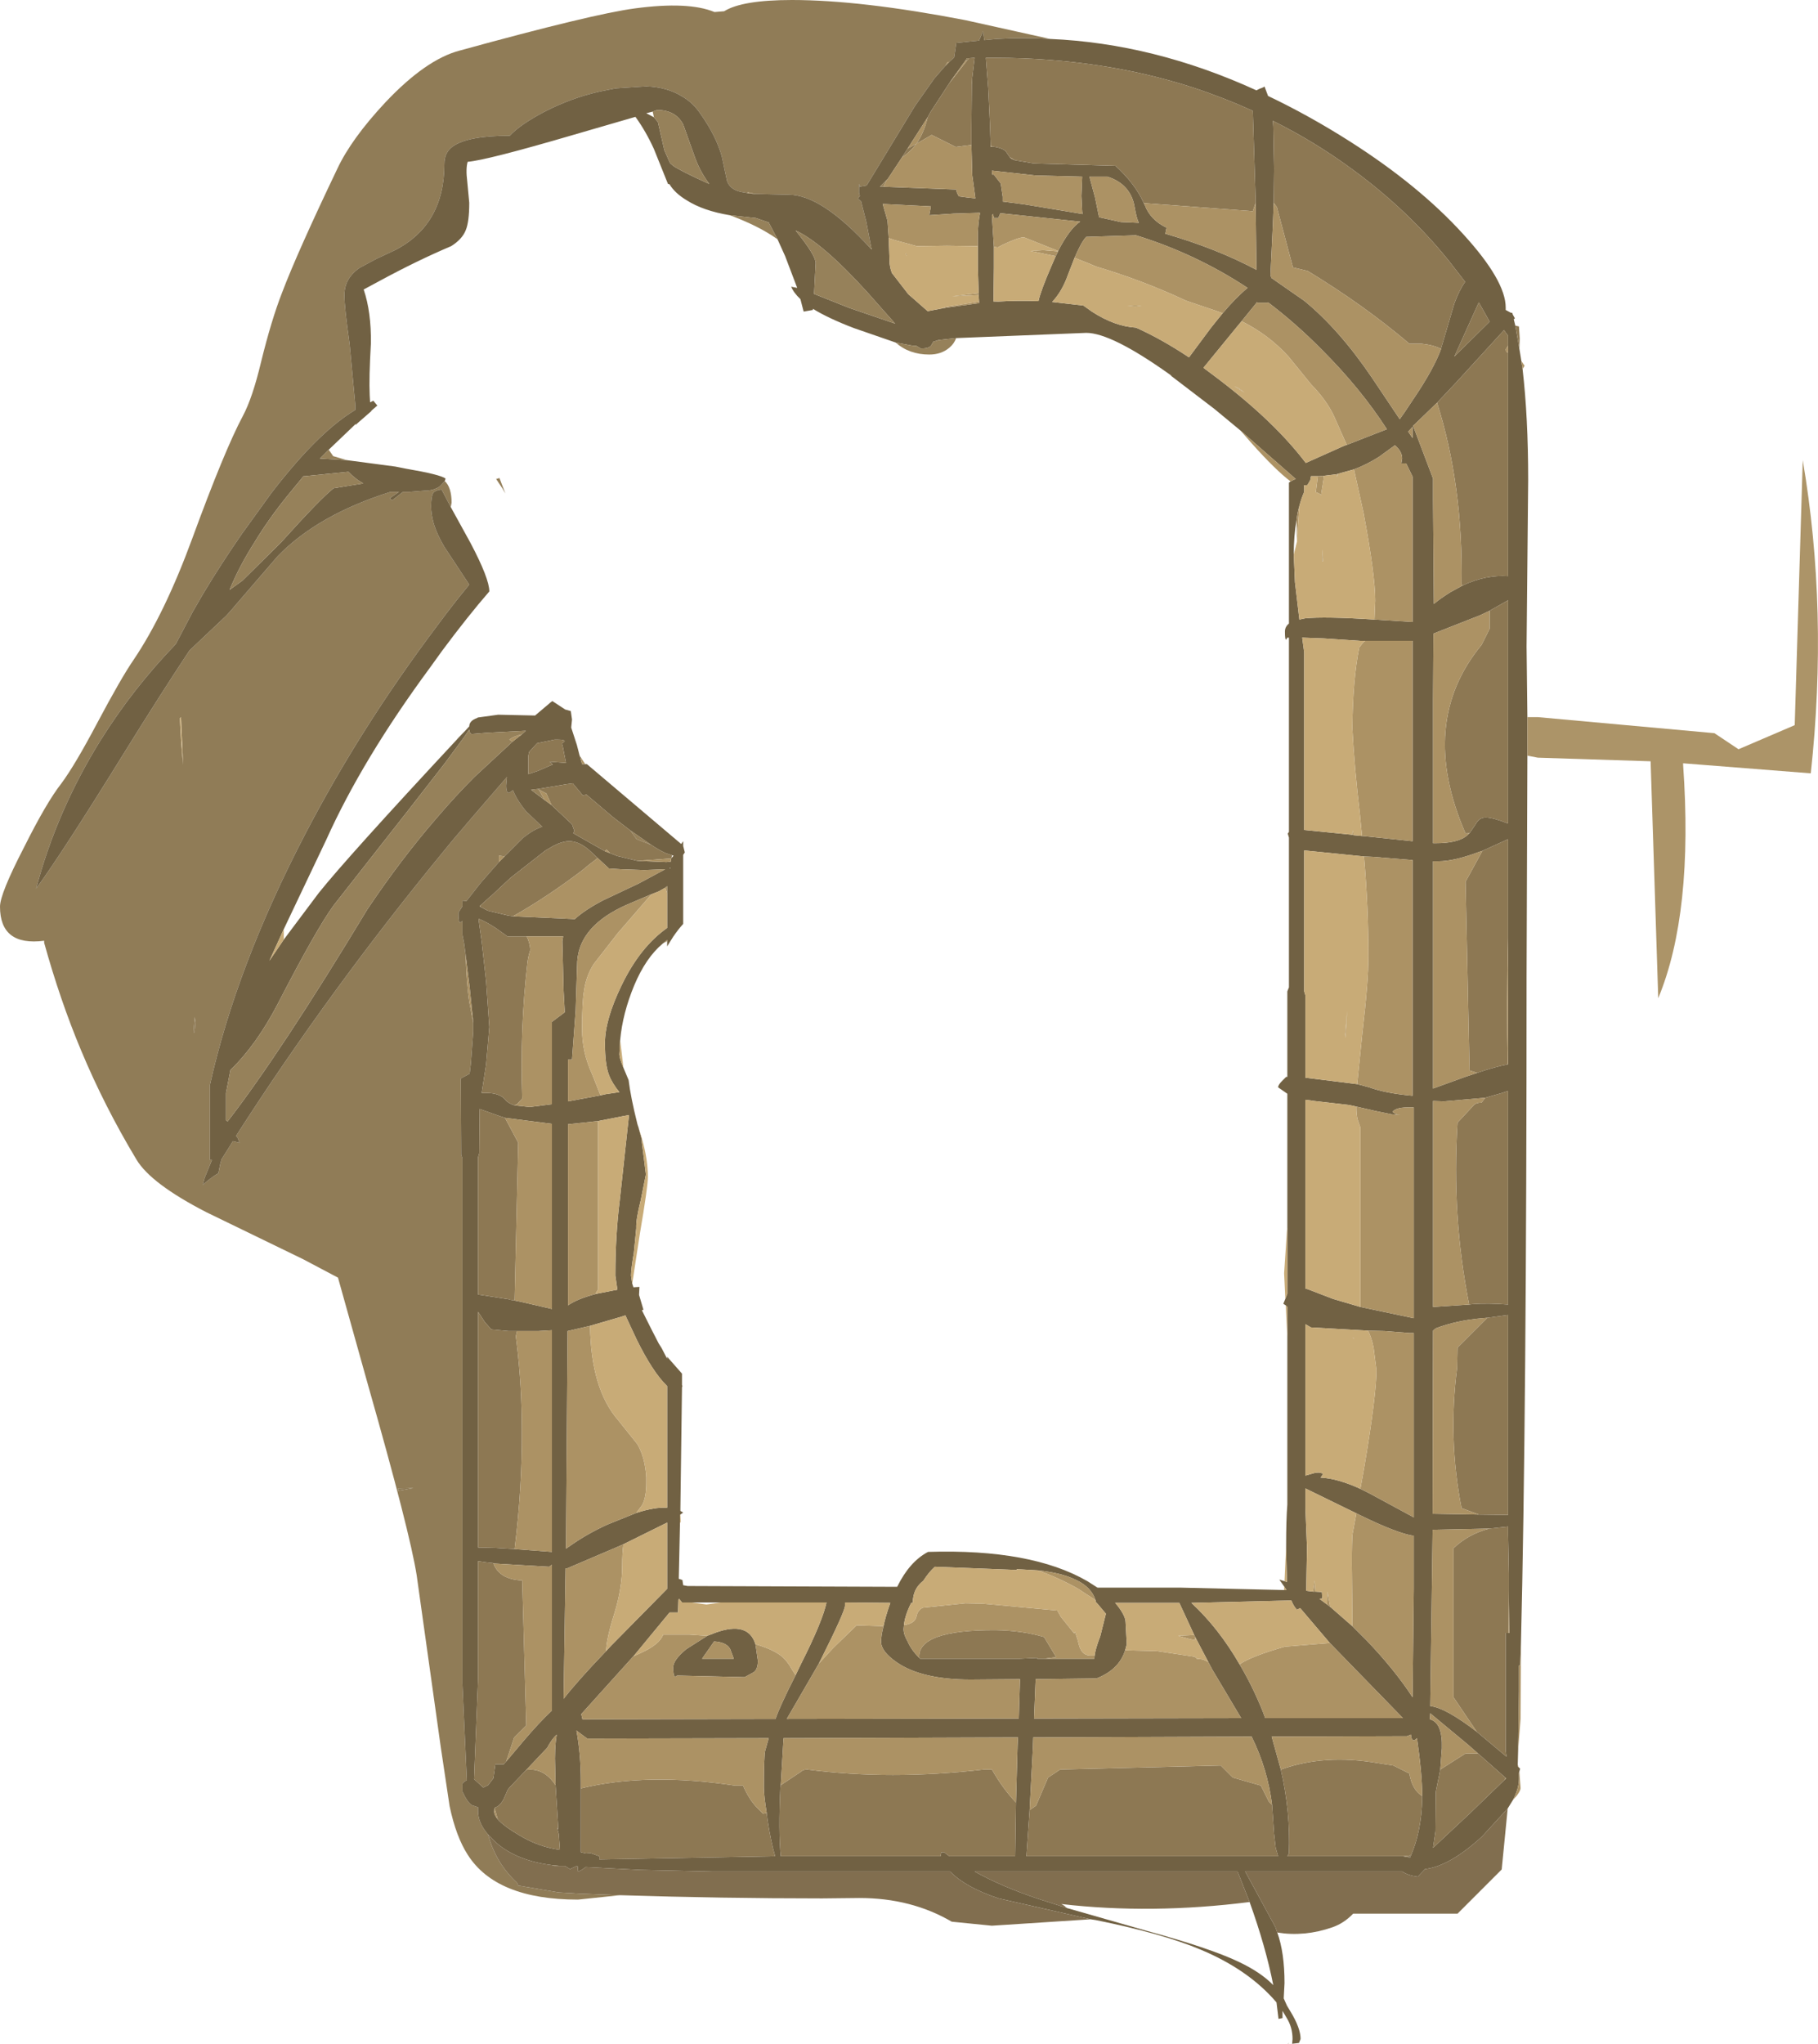 <?xml version="1.0" encoding="UTF-8" standalone="no"?>
<svg xmlns:ffdec="https://www.free-decompiler.com/flash" xmlns:xlink="http://www.w3.org/1999/xlink" ffdec:objectType="frame" height="254.5px" width="226.45px" xmlns="http://www.w3.org/2000/svg">
  <g transform="matrix(1.0, 0.0, 0.0, 1.0, 13.55, 21.85)">
    <use ffdec:characterId="1493" height="254.5" transform="matrix(1.0, 0.0, 0.0, 1.0, -13.55, -21.85)" width="226.45" xlink:href="#shape0"/>
  </g>
  <defs>
    <g id="shape0" transform="matrix(1.0, 0.0, 0.0, 1.0, 13.55, 21.85)">
      <path d="M63.7 214.15 L58.45 214.7 Q48.25 214.7 44.7 209.1 43.25 206.85 42.45 203.05 L41.35 195.7 38.35 174.3 Q37.5 168.9 32.3 150.65 L28.55 137.25 24.2 134.95 12.15 129.1 Q5.25 125.55 3.45 122.55 -0.55 115.9 -3.45 108.95 -6.05 102.75 -8.05 95.55 L-8.05 95.3 Q-13.55 96.0 -13.55 91.05 -13.55 89.45 -10.55 83.65 -7.75 78.05 -5.9 75.7 -4.2 73.4 -1.45 68.2 1.55 62.55 3.1 60.3 6.95 54.6 10.4 45.2 14.45 34.15 16.7 29.95 17.9 27.7 18.95 23.3 20.25 18.0 21.6 14.55 23.5 9.55 28.45 -0.8 30.2 -4.55 34.45 -9.1 39.5 -14.45 43.7 -15.55 60.25 -20.1 65.5 -20.8 72.2 -21.7 75.45 -20.35 L76.65 -20.45 Q78.9 -21.85 85.1 -21.85 93.65 -21.85 106.65 -19.35 L117.25 -17.0 Q113.9 -17.2 110.6 -17.0 L109.05 -16.85 108.9 -17.95 108.4 -16.8 105.55 -16.5 105.55 -16.4 105.3 -14.7 104.7 -14.15 104.5 -14.15 104.2 -13.65 102.85 -12.1 100.45 -8.7 94.4 1.25 93.55 1.4 Q93.45 0.45 93.45 2.15 L93.55 2.55 93.3 2.9 93.7 3.2 94.35 5.75 95.0 9.1 94.9 9.1 Q88.8 2.4 84.7 2.4 L80.55 2.3 79.55 2.1 79.6 2.2 78.75 2.05 Q77.35 1.75 77.0 0.65 L76.35 -2.4 Q75.65 -4.9 73.75 -7.6 72.8 -9.05 71.4 -9.85 69.55 -11.0 66.95 -11.1 L63.15 -10.85 61.15 -10.45 Q57.6 -9.65 54.3 -7.95 51.25 -6.35 49.95 -4.95 44.8 -4.95 42.9 -3.65 41.8 -2.9 41.8 -1.45 41.8 6.2 35.55 9.35 L33.4 10.35 31.25 11.5 Q29.35 12.8 29.35 14.9 29.35 16.45 30.0 21.0 L30.7 28.5 30.7 29.2 Q28.6 30.45 26.2 32.75 23.4 35.45 20.25 39.55 L16.6 44.6 Q14.0 48.35 11.75 52.1 L10.45 54.35 8.35 58.35 Q3.0 63.9 -1.0 70.3 -6.45 79.05 -9.05 88.8 -5.85 84.45 1.85 72.0 6.5 64.5 10.05 59.15 L14.65 54.8 15.45 53.9 15.7 53.6 21.05 47.4 Q26.05 42.25 35.1 39.4 L36.15 39.4 35.0 40.2 35.3 40.45 36.65 39.4 37.45 39.4 39.35 39.25 Q40.5 39.25 41.25 38.7 L41.85 38.05 Q42.7 38.85 42.7 40.75 L42.6 41.3 41.45 39.1 Q40.65 39.2 40.4 39.55 40.15 40.0 40.15 41.2 40.15 42.15 40.45 43.25 40.85 44.65 41.8 46.25 L44.9 50.95 Q42.8 53.5 40.85 56.15 31.4 68.7 24.5 81.95 15.9 98.45 12.6 113.25 L12.6 122.6 12.85 122.6 11.95 124.8 11.7 125.7 Q12.7 124.8 13.65 124.25 L13.9 123.0 14.05 122.5 15.15 120.75 15.45 120.25 16.3 120.45 16.35 120.6 16.05 119.85 15.85 119.6 Q27.45 101.5 41.75 84.1 L42.9 82.7 45.5 79.65 49.6 74.9 49.5 75.95 Q49.5 77.0 49.9 76.85 L50.35 76.55 Q50.8 77.75 52.0 79.2 L54.0 81.1 Q52.9 81.45 51.65 82.45 L49.3 84.8 48.6 84.7 48.6 85.5 46.4 88.0 44.55 90.35 44.05 90.3 44.05 91.0 43.55 91.8 43.55 91.9 43.55 92.0 Q43.55 92.95 43.75 93.05 L43.95 92.9 44.05 92.85 44.05 94.55 44.25 95.55 44.45 97.05 Q44.55 100.5 44.9 102.9 L45.4 105.5 45.4 106.6 45.1 110.6 44.95 111.85 43.85 112.45 43.9 121.95 44.05 122.4 44.05 187.8 44.6 199.85 44.35 199.95 44.05 200.25 44.05 201.25 Q44.7 202.65 45.25 202.95 L46.0 203.2 46.0 203.7 Q46.0 205.15 47.25 206.6 48.2 210.15 50.85 212.6 L51.0 212.95 56.0 213.8 58.5 213.95 63.7 214.15 M58.75 72.6 L58.65 72.25 58.95 72.7 58.75 72.6 M8.85 67.6 L9.0 70.25 9.25 73.4 9.0 67.45 8.85 67.6 M10.55 106.7 L10.7 106.7 10.8 105.45 10.7 104.8 10.55 106.7 M37.95 163.45 L36.05 163.5 36.0 163.8 37.95 163.45" fill="#907c57" fill-rule="evenodd" stroke="none"/>
      <path d="M117.25 -17.0 Q130.15 -16.45 142.95 -10.6 L143.35 -10.8 Q143.95 -11.0 143.95 -11.1 L144.4 -9.9 Q149.55 -7.45 154.65 -4.2 163.2 1.25 168.7 7.3 174.0 13.1 174.0 16.45 L174.0 16.75 174.65 17.1 174.8 17.1 174.9 17.35 175.15 17.8 175.0 17.9 175.2 18.7 175.7 21.55 175.95 23.1 176.1 24.1 Q176.8 30.1 176.8 37.9 L176.6 58.65 176.7 67.45 176.7 72.25 176.6 99.75 Q176.6 154.3 175.9 182.8 L175.8 185.55 175.65 185.55 175.65 188.75 175.55 196.05 175.5 197.9 175.5 198.15 175.6 198.2 175.8 198.4 175.7 198.75 175.65 198.9 175.65 199.65 Q175.65 200.85 174.9 202.3 L174.25 203.35 171.05 206.85 Q167.0 210.55 163.95 210.9 L163.05 211.85 Q161.85 211.7 161.1 211.2 L141.55 211.2 145.3 218.1 145.55 218.8 Q146.45 221.3 146.45 225.1 L146.35 227.0 146.75 227.9 147.2 228.65 Q148.45 230.7 148.45 232.05 L148.25 232.55 147.4 232.65 147.45 232.05 Q147.45 230.6 146.7 229.4 L146.2 228.55 146.2 229.45 145.7 229.55 145.45 227.5 Q142.0 223.45 136.05 220.95 131.35 218.95 122.95 217.25 L122.3 217.15 110.85 214.55 Q106.75 213.2 104.8 211.2 L75.2 211.2 66.2 211.0 59.4 210.65 59.2 210.8 Q58.8 211.1 58.45 211.2 L58.4 210.55 58.3 210.55 58.2 210.55 57.45 210.9 56.8 210.5 56.15 210.5 55.15 210.4 Q50.85 209.85 48.3 207.65 L47.25 206.6 Q46.0 205.15 46.0 203.7 L46.0 203.2 45.25 202.95 Q44.7 202.65 44.05 201.25 L44.05 200.25 44.35 199.95 44.6 199.85 44.05 187.8 44.05 122.4 43.9 121.95 43.85 112.45 44.95 111.85 45.1 110.6 45.4 106.6 45.4 105.5 44.95 101.1 44.45 97.05 44.25 95.55 44.05 94.55 44.05 92.85 43.95 92.9 43.75 93.05 Q43.55 92.95 43.55 92.0 L43.55 91.9 43.55 91.8 44.05 91.0 44.05 90.3 44.55 90.35 46.4 88.0 48.6 85.5 49.3 84.8 51.65 82.45 Q52.9 81.45 54.0 81.1 L52.0 79.2 Q50.8 77.75 50.35 76.55 L49.9 76.85 Q49.5 77.0 49.5 75.95 L49.6 74.9 45.5 79.65 42.9 82.7 41.75 84.1 Q27.45 101.5 15.85 119.6 L16.05 119.85 16.35 120.6 16.3 120.45 15.45 120.25 15.15 120.75 14.05 122.5 13.9 123.0 13.65 124.25 Q12.7 124.8 11.7 125.7 L11.95 124.8 12.85 122.6 12.6 122.6 12.6 113.25 Q15.9 98.45 24.5 81.95 31.4 68.7 40.85 56.15 42.8 53.5 44.9 50.95 L41.8 46.25 Q40.85 44.65 40.45 43.25 40.15 42.15 40.15 41.2 40.15 40.0 40.4 39.55 40.65 39.2 41.45 39.1 L42.6 41.3 45.05 45.75 Q47.4 50.2 47.4 51.8 44.75 54.85 41.55 59.15 L40.0 61.3 Q31.6 72.7 27.1 82.7 L21.8 93.85 20.0 97.8 21.8 95.15 26.15 89.35 Q29.75 84.85 43.35 70.25 L44.1 69.45 44.2 69.35 44.35 69.2 44.9 68.6 Q44.9 67.9 45.9 67.55 L45.95 67.5 48.5 67.15 53.1 67.25 55.05 65.6 55.25 65.45 56.85 66.5 57.55 66.7 57.7 67.75 57.6 68.75 58.3 70.9 58.65 72.25 58.75 72.6 58.95 73.3 59.35 73.3 59.55 73.3 71.3 83.25 71.55 82.9 71.55 83.5 71.75 84.3 71.55 84.6 71.55 87.7 71.55 93.2 Q70.95 93.85 70.3 94.8 L69.55 96.0 69.55 95.35 69.55 95.2 69.0 95.65 Q66.9 97.4 65.45 100.85 64.0 104.35 63.7 107.65 L63.6 109.45 Q63.6 109.9 64.1 111.1 L64.75 112.65 Q65.0 114.75 65.85 118.15 L65.9 118.3 66.0 118.6 66.05 118.8 66.4 120.05 66.4 120.4 66.9 124.4 66.25 127.65 Q65.65 130.0 65.7 131.1 L65.4 134.15 Q65.05 136.2 65.05 137.0 L65.2 138.0 65.35 138.45 66.1 138.4 66.05 139.4 66.6 141.25 66.4 141.3 67.55 143.6 68.5 145.45 68.85 146.0 69.55 147.35 69.55 147.1 71.4 149.2 71.4 150.6 71.45 150.75 71.4 150.9 71.2 165.95 71.2 166.0 71.2 166.3 71.55 166.5 71.2 166.75 71.15 166.8 71.15 167.8 71.0 174.75 71.45 174.9 71.55 175.55 72.1 175.65 98.2 175.75 Q99.75 172.6 102.05 171.4 114.9 171.0 121.9 175.05 L123.15 175.85 133.5 175.85 146.4 176.15 146.7 176.15 146.4 175.7 145.8 174.85 146.45 175.05 146.75 175.15 146.75 174.9 146.65 170.9 146.65 170.6 Q146.65 167.4 146.8 165.5 L146.8 144.65 146.8 140.9 146.6 140.7 146.3 140.5 146.55 139.9 146.8 139.25 146.8 131.0 146.8 114.35 145.65 113.55 Q145.65 113.25 146.15 112.75 L146.65 112.25 146.8 112.25 146.8 101.6 147.0 101.1 147.0 82.45 146.85 81.95 147.0 81.75 147.0 57.55 146.8 57.55 146.65 57.8 Q146.5 57.85 146.5 56.8 146.5 56.2 147.0 55.8 L147.0 38.25 147.2 38.1 147.6 37.9 147.85 37.8 140.95 31.75 137.75 29.1 132.45 25.05 132.25 24.85 Q124.9 19.6 121.75 19.6 L105.55 20.25 103.3 20.5 103.2 20.55 102.7 20.7 102.45 21.15 Q102.2 21.55 101.15 21.55 L100.55 21.2 100.15 21.2 98.0 20.8 92.8 19.0 Q89.65 17.8 87.7 16.6 L87.7 16.75 86.55 16.95 86.15 15.4 Q85.3 14.6 85.0 13.85 L85.75 14.0 84.25 10.05 83.3 7.95 82.2 5.85 80.6 5.3 77.35 4.95 Q74.05 4.4 72.0 3.1 70.5 2.2 69.85 1.1 L69.65 1.05 67.9 -3.3 Q66.9 -5.5 65.6 -7.3 L57.85 -5.05 Q47.1 -1.9 44.7 -1.7 44.45 -0.85 44.65 0.75 L44.9 3.4 Q44.9 5.8 44.45 6.85 44.0 7.95 42.65 8.8 38.4 10.6 33.7 13.15 L31.75 14.2 Q32.7 17.0 32.65 20.9 32.4 25.2 32.5 27.35 L32.55 28.25 32.95 28.05 33.45 28.65 32.7 29.3 32.7 29.35 30.75 31.05 30.75 30.95 27.4 34.15 26.3 35.25 29.65 35.45 35.7 36.25 36.95 36.5 Q41.35 37.25 41.95 37.75 L41.85 38.05 41.25 38.7 Q40.5 39.25 39.35 39.25 L37.45 39.4 36.65 39.4 35.3 40.45 35.0 40.2 36.15 39.4 35.1 39.4 Q26.05 42.25 21.05 47.4 L15.7 53.6 15.45 53.9 14.65 54.8 10.05 59.15 Q6.5 64.5 1.85 72.0 -5.85 84.45 -9.05 88.8 -6.45 79.05 -1.0 70.3 3.0 63.9 8.35 58.35 L10.45 54.35 11.75 52.1 Q14.0 48.35 16.6 44.6 L20.25 39.55 Q23.4 35.45 26.2 32.75 28.6 30.45 30.7 29.2 L30.7 28.5 30.0 21.0 Q29.35 16.45 29.35 14.9 29.35 12.8 31.25 11.5 L33.4 10.35 35.55 9.35 Q41.8 6.2 41.8 -1.45 41.8 -2.9 42.9 -3.65 44.8 -4.95 49.95 -4.95 51.25 -6.35 54.3 -7.95 57.6 -9.65 61.15 -10.45 L63.15 -10.85 66.95 -11.1 Q69.55 -11.0 71.4 -9.85 72.8 -9.05 73.75 -7.6 75.65 -4.9 76.35 -2.4 L77.0 0.65 Q77.35 1.75 78.75 2.05 L79.6 2.2 80.55 2.3 84.7 2.4 Q88.8 2.4 94.9 9.1 L95.05 9.2 95.0 9.1 94.35 5.75 93.7 3.2 93.3 2.9 93.55 2.55 93.45 2.15 Q93.45 0.45 93.55 1.4 L94.4 1.25 100.45 -8.7 102.85 -12.1 104.2 -13.65 104.7 -14.15 105.3 -14.7 105.55 -16.4 105.55 -16.5 108.4 -16.8 108.9 -17.95 109.05 -16.85 110.6 -17.0 Q113.9 -17.2 117.25 -17.0 M67.9 -7.25 L68.4 -6.65 69.2 -3.15 69.9 -1.55 70.3 -1.2 Q71.15 -0.6 74.55 0.95 L74.8 1.05 Q73.7 -0.4 73.05 -2.15 L71.55 -6.35 Q70.6 -8.15 68.3 -8.15 L67.75 -7.95 66.95 -7.75 67.9 -7.25 M99.5 -3.35 L98.8 -2.25 97.05 0.4 96.9 0.55 96.05 1.4 96.5 1.4 105.55 1.75 105.65 2.15 105.8 2.45 105.9 2.6 107.0 2.75 107.95 2.85 107.55 -0.05 107.45 -3.8 107.45 -6.0 107.5 -11.3 107.55 -12.15 107.85 -14.65 107.15 -14.6 106.9 -14.6 106.7 -14.3 104.9 -11.8 104.7 -11.5 102.35 -7.9 102.0 -7.25 99.5 -3.35 M142.85 3.4 L142.85 3.0 142.5 -8.05 Q138.85 -9.7 135.05 -10.95 123.75 -14.6 110.6 -14.65 L110.25 -14.65 109.25 -14.65 109.55 -10.8 109.75 -6.6 109.85 -3.7 109.85 -3.55 110.05 -3.6 110.1 -3.6 Q111.5 -3.4 111.8 -2.9 L112.2 -2.3 112.4 -2.1 112.85 -1.9 115.2 -1.5 125.4 -1.2 Q127.85 1.05 128.9 3.4 L129.05 3.7 Q129.75 5.55 131.75 6.5 L131.6 7.25 Q138.1 9.15 142.95 11.75 L142.85 3.4 M110.05 -0.1 L110.25 -0.1 111.1 1.0 111.35 2.65 111.35 3.25 114.05 3.6 121.3 4.8 121.25 4.5 121.15 2.55 121.25 0.15 115.45 0.0 110.0 -0.6 110.05 -0.1 M165.95 21.6 L165.95 21.55 167.6 15.95 Q168.25 14.2 168.95 13.25 L166.9 10.6 Q161.85 4.35 155.05 -0.65 150.25 -4.2 145.0 -6.8 L145.05 -6.1 145.15 -0.9 145.1 3.4 145.0 6.1 144.7 12.35 144.8 12.75 148.9 15.6 Q153.25 19.15 157.35 25.2 L160.8 30.35 161.4 29.5 162.4 28.0 Q165.05 24.1 165.95 21.6 M167.6 22.55 L172.0 18.2 170.65 15.8 167.6 22.55 M174.3 21.2 L174.3 19.95 173.95 19.5 173.8 19.25 167.9 25.7 165.45 28.3 162.55 31.1 162.45 31.15 164.95 37.75 164.95 40.35 165.05 53.35 Q165.9 52.65 167.1 51.9 L168.65 51.05 Q171.55 49.7 174.3 49.9 L174.3 21.9 174.3 21.85 174.3 21.4 174.3 21.2 M162.4 31.3 L161.85 31.9 162.4 32.7 162.4 31.3 M172.0 54.2 L170.85 54.75 165.0 57.05 164.95 65.4 164.95 83.15 165.3 83.15 Q167.9 83.15 169.05 82.3 L169.5 81.9 170.25 80.8 Q170.7 79.95 171.5 79.95 172.4 79.95 174.3 80.7 L174.3 52.9 172.0 54.2 M171.1 84.1 L170.5 84.3 Q167.55 85.4 165.6 85.4 L164.95 85.4 164.95 113.7 168.95 112.25 170.45 111.75 Q172.8 110.95 174.25 110.7 L174.3 110.65 174.3 94.95 174.3 82.65 171.1 84.1 M156.1 82.25 L156.65 82.3 162.4 82.9 162.4 57.95 156.5 57.95 155.85 57.95 151.35 57.65 148.65 57.55 148.9 59.4 148.9 81.5 154.9 82.1 155.05 82.15 156.1 82.25 M157.65 55.3 L162.4 55.6 162.4 37.5 161.6 35.85 161.0 35.85 161.1 35.25 Q161.1 34.35 160.2 33.6 L158.2 35.05 Q156.7 36.0 155.1 36.6 L153.1 37.15 152.95 37.2 151.35 37.4 150.6 37.45 150.25 37.45 149.75 37.45 149.65 37.95 149.3 38.55 148.85 38.6 148.9 38.75 148.9 39.4 Q148.55 40.2 148.3 41.15 148.05 42.0 147.95 42.9 147.6 44.85 147.6 47.2 L147.75 50.65 148.3 55.3 149.0 55.15 Q151.45 54.9 157.65 55.3 M171.45 114.85 L166.3 115.3 164.95 115.25 164.95 140.9 169.45 140.6 169.85 140.55 Q171.8 140.4 174.3 140.6 L174.3 114.0 173.55 114.25 171.45 114.85 M155.9 140.9 L162.55 142.3 162.55 116.05 162.15 116.05 Q160.35 116.0 159.9 116.6 160.25 116.95 160.9 117.0 L159.8 116.9 159.75 117.0 159.75 116.9 157.8 116.5 155.4 115.95 154.5 115.75 150.15 115.25 149.05 115.1 149.05 138.6 149.5 138.75 152.5 139.9 155.9 140.9 M171.7 142.25 L171.1 142.3 Q168.0 142.55 165.3 143.55 L164.95 143.85 164.9 166.65 170.65 166.75 174.3 166.8 174.3 141.9 171.7 142.25 M155.9 163.55 L157.0 164.1 162.55 167.1 162.55 144.15 162.1 144.15 158.9 143.9 156.85 143.85 149.75 143.45 149.05 143.05 149.05 161.9 149.75 161.7 Q150.8 161.35 151.25 161.7 L150.95 162.15 Q153.05 162.25 155.9 163.55 M174.4 176.1 L174.4 174.1 174.3 169.25 174.3 168.25 171.95 168.5 164.9 168.65 164.6 190.6 Q166.5 190.8 170.4 193.8 L174.1 196.9 174.0 196.15 174.0 181.5 174.35 181.5 174.45 181.5 174.4 177.4 174.4 176.1 M170.55 196.5 L169.3 195.4 164.6 191.5 164.55 192.25 Q166.15 192.65 166.05 195.85 L165.85 198.5 165.3 201.25 165.25 206.2 164.95 208.25 169.55 203.95 173.85 199.8 174.05 199.6 174.0 199.55 170.55 196.5 M163.6 201.8 Q163.6 199.1 162.95 194.6 L162.65 194.85 Q162.25 194.95 162.2 194.15 L161.7 194.35 144.85 194.4 146.0 198.55 Q147.2 203.8 147.0 208.95 L146.8 209.3 161.2 209.3 161.75 209.4 162.1 209.45 162.2 209.2 Q163.5 206.2 163.6 202.15 L163.6 201.8 M154.9 180.65 L156.65 182.4 Q160.15 186.05 162.4 189.5 L162.55 176.0 162.55 169.4 Q160.5 169.1 155.8 166.8 L155.4 166.6 149.05 163.5 149.05 166.0 149.25 170.9 149.15 176.25 149.2 176.25 150.0 176.35 150.3 176.35 151.1 176.4 151.15 177.2 150.8 177.25 151.75 177.95 152.15 178.25 154.9 180.65 M155.5 113.15 L157.0 113.55 Q159.05 114.3 162.4 114.6 L162.4 85.25 157.45 84.85 156.35 84.8 148.9 84.05 148.9 101.6 149.05 102.1 149.05 112.35 155.5 113.15 M154.2 33.55 L159.2 31.6 Q155.95 26.55 151.1 21.7 147.9 18.45 144.4 15.8 L144.4 15.85 143.05 15.85 143.05 15.75 141.1 18.15 140.6 18.75 136.35 23.95 138.15 25.3 Q145.2 30.65 149.1 35.8 L153.9 33.65 154.2 33.55 M127.8 4.05 Q127.35 1.1 124.4 0.15 L122.15 0.15 122.85 2.75 123.35 5.2 126.05 5.8 128.3 5.9 Q128.0 5.25 127.8 4.05 M120.3 10.25 L119.5 12.3 Q118.75 14.45 117.5 15.75 L121.4 16.2 122.45 16.95 Q125.3 18.8 127.95 18.95 131.1 20.35 134.55 22.65 L137.3 18.95 138.75 17.15 Q140.45 15.15 141.85 14.0 135.4 9.75 127.95 7.45 L121.75 7.65 Q121.15 8.25 120.3 10.25 M117.95 10.05 L118.25 9.45 118.25 9.4 Q119.7 6.6 121.0 5.75 L111.05 4.7 110.8 5.3 110.25 5.3 110.15 4.8 110.0 4.95 110.25 8.9 110.25 11.5 110.2 15.65 110.2 15.7 110.8 15.7 Q113.3 15.55 115.8 15.65 116.1 14.3 117.45 11.2 L117.95 10.05 M108.25 8.8 L108.25 7.2 Q108.3 5.8 108.5 4.8 L108.5 4.65 105.25 4.75 102.2 4.95 102.4 3.85 96.4 3.55 97.0 5.65 97.15 7.8 97.25 10.6 Q97.25 11.4 97.55 12.15 L99.6 14.8 99.95 15.1 102.0 16.9 103.55 16.6 104.4 16.45 108.4 15.9 108.4 15.7 108.35 14.9 108.35 14.65 108.25 11.4 108.25 8.8 M88.05 10.9 L87.85 14.75 92.25 16.5 97.95 18.45 94.45 14.5 Q88.85 8.35 85.55 6.85 88.05 9.95 88.05 10.9 M24.25 37.45 L22.2 39.95 Q19.9 42.8 18.2 45.6 16.25 48.65 15.05 51.6 L16.65 50.45 21.45 45.7 Q26.35 40.25 28.0 38.95 L31.7 38.35 Q30.7 37.8 29.85 36.9 L24.4 37.45 24.25 37.45 M51.45 69.6 L51.95 69.15 51.0 69.2 47.1 69.4 45.3 69.55 Q44.95 69.6 44.9 69.0 L44.25 69.95 41.85 73.2 37.3 79.05 28.0 90.9 Q25.85 93.85 21.05 103.15 18.4 108.25 15.15 111.4 L14.6 114.25 14.6 117.65 14.8 117.8 Q21.45 109.2 32.2 91.4 36.35 85.2 40.85 80.0 43.15 77.3 45.55 74.9 L50.3 70.5 51.45 69.6 M52.35 71.8 L52.25 72.3 52.25 74.05 52.25 74.55 53.45 74.15 55.3 73.35 54.9 73.0 56.95 73.15 56.55 71.1 56.45 70.75 56.75 70.5 Q56.9 70.25 55.85 70.25 L55.55 70.25 53.35 70.7 52.35 71.8 M64.95 81.55 L62.8 79.9 59.5 77.1 59.05 77.2 57.8 75.7 57.05 75.8 53.45 76.4 52.6 76.5 54.25 77.75 55.15 78.4 57.7 80.8 58.0 81.65 57.85 81.9 58.8 82.45 61.8 84.15 62.45 84.4 63.35 84.75 65.85 85.35 69.45 85.5 70.0 85.45 70.05 85.1 70.05 85.05 70.1 85.0 70.35 84.7 70.15 84.65 69.4 84.4 Q68.6 84.05 67.55 83.35 L64.95 81.55 M60.9 85.0 L60.05 84.2 Q58.65 82.9 57.35 82.9 56.5 82.9 55.35 83.5 L54.4 84.05 50.05 87.45 47.7 89.65 47.4 89.9 46.35 90.85 46.2 91.0 46.25 91.05 47.2 91.55 49.7 92.15 50.35 92.25 58.05 92.6 Q59.3 91.45 61.6 90.25 L65.2 88.55 65.95 88.2 69.3 86.4 66.7 86.5 63.85 86.4 62.3 86.3 60.9 85.0 M52.05 94.75 L49.65 94.75 48.25 93.75 Q47.05 92.95 46.05 92.55 L46.45 95.4 47.0 100.35 47.4 106.05 47.0 110.7 46.45 114.25 47.0 114.25 Q48.7 114.25 49.4 115.1 49.75 115.55 50.55 115.8 L52.45 116.0 55.2 115.65 55.2 105.4 56.8 104.2 56.65 101.5 56.5 95.35 56.6 94.75 52.05 94.75 M69.85 86.25 L69.95 86.3 69.95 86.2 69.85 86.25 M69.3 88.7 L68.5 89.15 67.6 89.5 64.55 90.8 Q58.65 93.4 58.35 97.85 L58.15 104.0 57.7 110.1 57.2 110.1 57.2 114.75 57.2 115.3 61.25 114.55 61.9 114.4 63.6 114.15 Q62.7 113.05 62.3 112.0 61.8 110.7 61.8 108.05 61.8 105.15 63.85 100.9 66.15 96.1 69.55 93.7 L69.55 89.4 69.55 88.5 69.3 88.7 M60.6 139.3 L60.8 139.25 63.35 138.75 63.1 137.0 Q63.1 131.95 63.65 127.6 L64.8 117.0 64.0 117.15 60.95 117.75 57.2 118.15 57.2 140.7 Q58.35 139.9 60.6 139.3 M49.35 117.35 L48.6 117.1 46.2 116.25 46.15 121.75 46.0 122.25 46.0 139.35 49.85 139.95 49.95 140.0 50.55 140.1 51.3 140.25 55.2 141.15 55.2 118.1 49.35 117.35 M50.85 143.9 L49.8 143.9 47.65 143.7 46.85 142.8 46.0 141.5 46.0 170.85 48.1 170.9 50.55 171.05 55.2 171.4 55.2 143.8 53.5 143.9 51.5 143.9 50.85 143.9 M59.95 143.25 L57.15 143.9 56.95 171.0 57.6 170.55 Q59.6 169.15 62.1 168.0 L65.7 166.55 Q68.0 165.8 69.55 165.9 L69.55 150.9 69.55 150.75 69.5 150.7 Q67.75 149.0 65.75 144.95 L64.35 141.95 63.55 142.2 59.95 143.25 M61.95 183.75 L62.55 183.1 69.55 176.0 69.55 167.75 64.1 170.45 63.3 170.8 57.1 173.45 56.9 173.45 56.65 189.7 Q58.4 187.45 61.95 183.75 M49.5 197.5 L51.65 194.95 Q53.6 192.65 55.2 191.15 L55.2 173.0 54.85 173.25 48.0 172.85 47.9 172.8 47.0 172.7 46.0 172.55 46.0 187.15 45.5 199.7 46.65 200.75 47.25 200.45 47.9 199.6 48.15 197.85 49.2 197.85 49.35 197.65 49.5 197.5 M55.65 200.45 L55.6 198.3 Q55.5 195.85 55.8 194.15 55.25 194.65 54.8 195.45 L54.6 195.8 52.0 198.55 49.95 200.7 49.7 201.0 49.2 202.15 Q48.7 203.1 48.05 203.25 L48.0 203.75 Q48.0 204.15 48.45 204.7 49.2 205.55 51.15 206.7 53.55 208.15 56.2 208.5 L56.05 206.5 56.0 206.35 55.9 205.95 55.85 205.75 56.0 205.95 55.65 200.45 M65.35 184.4 L65.25 184.5 58.85 191.6 59.0 192.25 83.05 192.2 Q83.55 190.7 85.55 186.75 L86.25 185.3 Q88.9 180.05 89.4 177.7 L76.2 177.7 72.65 177.7 71.4 177.7 71.05 177.25 70.95 177.35 70.9 178.95 69.85 178.95 65.35 184.4 M80.55 182.9 L80.85 184.95 Q80.85 186.05 80.3 186.4 L79.2 187.0 70.8 186.8 70.55 186.95 Q70.3 186.85 70.3 185.8 70.3 184.85 71.95 183.5 L74.55 181.85 75.6 181.45 Q79.65 180.0 80.55 182.9 M81.95 203.9 Q81.6 201.8 81.6 200.7 81.6 197.05 81.75 196.2 L82.2 194.6 59.6 194.65 58.25 193.65 Q58.8 196.55 58.8 200.1 L58.8 200.85 58.8 207.1 58.8 208.8 59.45 208.95 60.0 208.9 61.1 209.3 61.1 209.7 83.0 209.3 Q82.45 207.4 82.05 204.75 L81.95 203.9 M73.9 184.7 L77.85 184.7 77.4 183.5 Q76.95 182.65 75.4 182.55 L73.9 184.7 M115.7 173.7 L113.1 173.55 113.1 173.65 102.9 173.25 Q102.2 173.85 101.45 175.0 100.15 176.0 100.15 177.7 L100.15 177.75 99.95 177.75 Q99.15 179.35 99.05 180.5 L99.0 181.0 Q99.0 181.7 99.5 182.55 99.95 183.6 100.95 184.6 L101.05 184.7 113.55 184.7 115.7 184.6 115.65 184.7 116.55 184.7 122.75 184.7 122.8 184.3 Q122.9 183.45 123.5 181.9 L124.2 179.1 123.15 177.85 123.05 177.75 123.0 177.75 122.9 177.4 Q122.4 175.8 120.5 174.9 118.7 174.0 115.7 173.7 M96.5 180.65 Q96.75 179.4 97.35 177.75 L91.7 177.7 91.7 178.1 Q91.7 178.8 88.75 184.7 L88.45 185.3 84.45 192.2 113.35 192.15 113.5 187.25 107.35 187.3 Q101.25 187.3 98.15 185.15 96.2 183.8 96.2 182.6 96.2 181.8 96.5 180.65 M126.6 183.65 Q125.85 186.05 123.05 187.15 L115.45 187.25 115.25 192.15 141.05 192.1 137.45 186.05 136.95 185.1 135.35 182.05 135.2 181.75 133.35 177.75 125.35 177.75 125.65 178.1 Q126.65 179.4 126.65 180.15 L126.8 182.9 126.6 183.65 M113.0 202.6 L113.2 195.45 113.25 194.5 84.05 194.6 83.7 200.45 83.65 200.7 Q83.4 206.25 83.7 209.3 L103.6 209.3 103.7 208.8 104.05 208.8 104.7 209.3 112.9 209.3 113.0 202.6 M144.9 202.9 Q144.35 198.45 142.35 194.4 L115.15 194.5 115.1 195.9 114.7 203.55 114.3 209.3 119.3 209.3 123.55 209.3 145.65 209.3 145.35 208.25 145.15 206.5 144.9 202.9 M152.1 182.75 L148.4 178.4 148.0 178.6 Q147.6 178.2 147.3 177.45 L134.85 177.75 Q138.25 180.9 140.85 185.4 142.4 188.0 143.65 191.05 L144.05 192.1 161.2 192.1 152.1 182.75 M119.35 215.75 L129.15 218.55 Q137.2 220.75 140.75 222.45 143.5 223.75 145.05 225.35 144.1 220.55 142.1 215.0 L140.6 211.2 107.85 211.2 Q111.15 213.05 115.75 214.6 L119.35 215.75" fill="#716143" fill-rule="evenodd" stroke="none"/>
      <path d="M77.35 4.95 L80.6 5.3 82.2 5.85 83.3 7.95 Q81.0 6.3 77.35 4.95 M98.0 20.8 L100.15 21.2 100.55 21.2 101.15 21.55 Q102.2 21.55 102.45 21.15 L102.7 20.7 103.2 20.55 103.3 20.5 105.55 20.25 Q105.3 20.95 104.7 21.45 103.7 22.3 102.2 22.3 99.7 22.3 98.0 20.8 M44.2 69.35 L44.1 69.45 43.35 70.25 43.45 70.1 44.2 69.35 M67.75 -7.95 L68.3 -8.15 Q70.6 -8.15 71.55 -6.35 L73.05 -2.15 Q73.7 -0.4 74.8 1.05 L74.55 0.95 Q71.15 -0.6 70.3 -1.2 L69.9 -1.55 69.2 -3.15 68.4 -6.65 67.9 -7.25 67.75 -7.95 M96.9 0.55 L96.5 1.4 96.05 1.4 96.9 0.55 M107.15 -14.6 L106.9 -14.3 106.7 -14.3 106.9 -14.6 107.15 -14.6 M161.75 209.4 L161.2 209.3 162.15 209.2 161.75 209.4 M88.05 10.9 Q88.05 9.95 85.55 6.85 88.85 8.35 94.45 14.5 L97.95 18.45 92.25 16.5 87.85 14.75 88.05 10.9 M29.65 35.45 L26.3 35.25 27.4 34.15 27.95 34.95 29.65 35.45 M24.25 37.45 L24.4 37.45 29.85 36.9 Q30.7 37.8 31.7 38.35 L28.0 38.95 Q26.35 40.25 21.45 45.7 L16.65 50.45 15.05 51.6 Q16.25 48.65 18.2 45.6 19.9 42.8 22.2 39.95 L24.25 37.45 M50.3 70.5 L45.55 74.9 Q43.15 77.3 40.85 80.0 36.35 85.2 32.2 91.4 21.45 109.2 14.8 117.8 L14.6 117.65 14.6 114.25 15.15 111.4 Q18.4 108.25 21.05 103.15 25.85 93.85 28.0 90.9 L37.3 79.05 41.85 73.2 44.25 69.95 44.9 69.0 Q44.95 69.6 45.3 69.55 L47.1 69.4 51.0 69.2 51.95 69.15 51.45 69.6 Q50.6 69.8 50.1 70.1 L49.9 70.25 50.3 70.5 M53.45 76.4 L53.6 76.5 54.25 77.75 52.6 76.5 53.45 76.4 M67.55 83.35 L65.75 82.65 64.95 81.55 67.55 83.35" fill="#96815a" fill-rule="evenodd" stroke="none"/>
      <path d="M175.2 18.7 L175.65 18.8 175.75 20.3 175.7 21.55 175.2 18.7 M99.5 -3.35 L100.6 -3.95 Q99.85 -2.95 98.8 -2.25 L99.5 -3.35 M107.45 -3.8 L105.5 -3.55 102.5 -5.05 100.6 -3.95 Q101.5 -5.25 101.95 -7.05 L102.0 -7.25 102.35 -7.9 104.7 -11.5 106.9 -14.3 107.15 -14.6 107.85 -14.65 107.55 -12.15 107.5 -11.3 107.45 -6.0 107.45 -3.8 M109.85 -3.7 L109.75 -6.6 109.55 -10.8 109.25 -14.65 110.25 -14.65 110.6 -14.65 Q123.75 -14.6 135.05 -10.95 138.85 -9.7 142.5 -8.05 L142.85 3.0 142.85 3.4 142.5 4.45 129.0 3.45 128.9 3.4 Q127.85 1.05 125.4 -1.2 L115.2 -1.5 112.85 -1.9 112.2 -2.3 111.8 -2.9 Q111.5 -3.4 110.1 -3.6 L110.05 -3.6 109.85 -3.7 M145.1 3.4 L145.15 -0.9 145.05 -6.1 145.0 -6.8 Q150.25 -4.2 155.05 -0.65 161.85 4.35 166.9 10.6 L168.95 13.25 Q168.25 14.2 167.6 15.95 L165.95 21.55 165.95 21.6 Q165.0 21.1 163.5 20.95 L162.0 20.95 Q156.35 16.15 149.35 11.9 L147.5 11.45 145.5 3.95 145.1 3.4 M167.6 22.55 L170.65 15.8 172.0 18.2 167.6 22.55 M174.3 21.2 L174.0 21.65 174.05 21.95 174.25 22.05 174.3 21.9 174.3 49.9 Q171.55 49.7 168.65 51.05 L168.5 50.95 Q168.7 38.55 165.45 28.3 L167.9 25.7 173.8 19.25 173.95 19.5 174.3 19.95 174.3 21.2 M169.5 81.9 L169.0 81.95 Q163.0 68.15 171.0 58.45 L172.0 56.45 172.0 54.2 174.3 52.9 174.3 80.7 Q172.4 79.95 171.5 79.95 170.7 79.95 170.25 80.8 L169.5 81.9 M170.45 111.75 L169.5 111.45 169.0 87.95 171.1 84.1 174.3 82.65 174.3 94.95 Q174.1 103.0 174.25 110.7 172.8 110.95 170.45 111.75 M169.45 140.6 Q167.25 129.55 168.0 117.95 L170.0 115.8 Q170.3 115.45 171.0 115.45 L171.45 114.85 173.55 114.25 174.3 114.0 174.3 140.6 Q171.8 140.4 169.85 140.55 L169.45 140.6 M171.7 142.25 L174.3 141.9 174.3 166.8 170.65 166.75 168.5 165.95 Q166.8 157.3 167.95 148.45 L168.0 145.95 171.7 142.25 M171.95 168.5 L174.3 168.25 174.3 169.25 174.4 174.1 174.4 176.1 174.35 181.5 174.0 181.5 174.0 196.15 174.1 196.9 170.4 193.8 167.5 189.5 167.5 170.95 Q169.3 169.2 171.95 168.5 M165.85 198.5 L169.0 196.5 170.55 196.5 174.0 199.55 173.85 199.8 169.55 203.95 164.95 208.25 165.25 206.2 165.3 201.25 165.85 198.5 M146.0 198.55 L146.0 198.5 Q151.4 196.55 158.05 197.7 L160.0 198.0 162.0 199.0 Q162.35 201.05 163.6 201.8 L163.6 202.15 Q163.5 206.2 162.2 209.2 L162.15 209.2 161.2 209.3 146.8 209.3 147.0 208.95 Q147.2 203.8 146.0 198.55 M52.35 71.8 L53.35 70.7 55.55 70.25 55.85 70.25 Q56.9 70.25 56.75 70.5 L56.45 70.75 56.55 71.1 56.95 73.15 54.9 73.0 55.3 73.35 53.45 74.15 52.25 74.55 52.25 74.05 52.25 72.3 52.35 71.8 M53.45 76.4 L57.05 75.8 57.8 75.7 59.05 77.2 59.5 77.1 62.8 79.9 64.95 81.55 65.75 82.65 67.55 83.35 Q68.6 84.05 69.4 84.4 L70.15 84.65 70.1 85.0 70.05 85.05 65.85 85.35 63.35 84.75 62.45 84.4 62.0 83.95 61.8 84.15 58.8 82.45 57.85 81.9 58.0 81.65 57.7 80.8 55.15 78.4 54.5 76.95 53.6 76.5 53.45 76.4 M46.35 90.85 L47.4 89.9 47.7 89.65 50.05 87.45 54.4 84.05 55.35 83.5 Q56.5 82.9 57.35 82.9 58.65 82.9 60.05 84.2 L60.9 85.0 59.85 85.8 59.0 86.5 Q54.6 89.85 50.35 92.25 L49.7 92.15 47.2 91.55 46.25 91.05 46.35 90.85 M50.55 115.8 Q49.75 115.55 49.4 115.1 48.7 114.25 47.0 114.25 L46.45 114.25 47.0 110.7 47.4 106.05 47.0 100.35 46.45 95.4 46.05 92.55 Q47.05 92.95 48.25 93.75 L49.65 94.75 52.05 94.75 Q52.45 95.55 52.5 96.45 52.25 97.2 52.15 98.0 51.2 106.2 51.5 114.95 L50.85 115.65 50.55 115.8 M50.55 140.1 L49.95 140.0 49.85 139.95 46.0 139.35 46.0 122.25 46.15 121.75 46.2 116.25 48.6 117.1 49.35 117.35 51.0 120.45 50.55 140.1 M50.55 171.05 L48.1 170.9 46.0 170.85 46.0 141.5 46.85 142.8 47.65 143.7 49.8 143.9 50.85 143.9 50.7 144.55 50.8 145.35 Q51.45 150.65 51.45 156.3 51.5 163.35 50.55 171.05 M10.55 106.7 L10.7 104.8 10.8 105.45 10.7 106.7 10.55 106.7 M47.9 172.8 L47.95 172.95 Q48.75 174.85 51.5 174.95 L52.0 193.0 50.5 194.5 49.5 197.5 49.35 197.65 49.2 197.85 48.15 197.85 47.9 199.6 47.25 200.45 46.65 200.75 45.5 199.7 46.0 187.15 46.0 172.55 47.0 172.7 47.9 172.8 M52.0 198.55 Q54.2 198.25 55.65 200.45 L56.0 205.95 55.85 205.75 55.9 205.95 56.0 206.35 56.05 206.5 56.2 208.5 Q53.55 208.15 51.15 206.7 49.2 205.55 48.45 204.7 L48.05 203.25 Q48.7 203.1 49.2 202.15 L49.7 201.0 49.95 200.7 52.0 198.55 M58.8 200.85 Q67.05 198.85 78.0 200.5 L79.0 200.5 Q79.85 202.45 81.0 203.5 L81.5 204.0 81.95 203.9 82.05 204.75 Q82.45 207.4 83.0 209.3 L61.1 209.7 61.1 209.3 60.0 208.9 59.45 208.95 58.8 208.8 58.8 207.1 58.8 200.85 M100.95 184.6 Q100.7 181.1 110.5 181.15 113.75 181.2 116.5 182.0 L118.0 184.5 116.55 184.7 115.65 184.7 115.7 184.6 113.55 184.7 101.05 184.7 100.95 184.6 M83.7 200.45 L86.25 198.75 Q86.5 198.5 87.0 198.5 97.35 199.85 109.0 198.5 L110.0 198.5 Q111.4 200.95 113.0 202.6 L112.9 209.3 104.7 209.3 104.05 208.8 103.7 208.8 103.6 209.3 83.7 209.3 Q83.4 206.25 83.65 200.7 L83.7 200.45 M114.7 203.55 L115.5 203.0 117.0 199.5 118.5 198.5 138.5 198.0 140.0 199.5 143.5 200.5 144.5 202.5 144.9 202.9 145.15 206.5 145.35 208.25 145.65 209.3 123.55 209.3 119.3 209.3 114.3 209.3 114.7 203.55 M55.15 210.4 L56.15 210.5 55.5 210.5 55.15 210.4" fill="#8d7853" fill-rule="evenodd" stroke="none"/>
      <path d="M175.95 23.1 L176.35 23.7 176.1 24.1 175.95 23.1 M175.9 182.8 L175.85 192.2 175.55 196.05 175.65 188.75 175.65 185.55 175.8 185.55 175.9 182.8 M175.5 197.9 L175.6 198.2 175.5 198.15 175.5 197.9 M175.7 198.75 L175.85 200.8 Q175.85 201.3 174.9 202.3 175.65 200.85 175.65 199.65 L175.65 198.9 175.7 198.75 M45.4 105.5 L44.9 102.9 Q44.55 100.5 44.45 97.05 L44.95 101.1 45.4 105.5 M48.6 85.5 L48.6 84.7 49.3 84.8 48.6 85.5 M79.6 2.2 L79.55 2.1 80.55 2.3 79.6 2.2 M94.9 9.1 L95.0 9.1 95.05 9.2 94.9 9.1 M104.2 -13.65 L104.5 -14.15 104.7 -14.15 104.2 -13.65 M132.25 24.85 L132.45 25.05 132.4 25.05 132.25 24.85 M140.95 31.75 L147.85 37.8 147.6 37.9 147.2 38.1 Q145.3 36.65 142.4 33.4 L140.95 31.75 M69.0 95.65 L69.55 95.2 69.55 95.35 69.0 95.65 M59.35 73.3 L58.95 73.3 58.75 72.6 58.95 72.7 59.35 73.3 M98.8 -2.25 Q99.85 -2.95 100.6 -3.95 L99.5 -3.35 102.0 -7.25 101.95 -7.05 Q101.5 -5.25 100.6 -3.95 L102.5 -5.05 105.5 -3.55 107.45 -3.8 107.55 -0.05 107.95 2.85 107.0 2.75 105.9 2.6 105.8 2.45 105.65 2.15 105.55 1.75 96.5 1.4 96.9 0.55 97.05 0.4 98.8 -2.25 M106.9 -14.3 L104.7 -11.5 104.9 -11.8 106.7 -14.3 106.9 -14.3 M109.85 -3.7 L110.05 -3.6 109.85 -3.55 109.85 -3.7 M112.2 -2.3 L112.85 -1.9 112.4 -2.1 112.2 -2.3 M128.9 3.4 L129.0 3.45 142.5 4.45 142.85 3.4 142.95 11.75 Q138.1 9.15 131.6 7.25 L131.75 6.5 Q129.75 5.55 129.05 3.7 L128.9 3.4 M110.05 -0.1 L110.0 -0.6 115.45 0.0 121.25 0.15 121.15 2.55 121.25 4.5 121.3 4.8 114.05 3.6 111.35 3.25 111.35 2.65 111.1 1.0 110.25 -0.1 110.05 -0.1 M145.1 3.4 L145.5 3.95 147.5 11.45 149.35 11.9 Q156.35 16.15 162.0 20.95 L163.5 20.95 Q165.0 21.1 165.95 21.6 165.05 24.1 162.4 28.0 L161.4 29.5 160.8 30.35 157.35 25.2 Q153.25 19.15 148.9 15.6 L144.8 12.75 144.7 12.35 145.0 6.1 145.1 3.4 M174.3 21.9 L174.25 22.05 174.05 21.95 174.0 21.65 174.3 21.2 174.3 21.4 174.3 21.85 174.3 21.9 M165.45 28.3 Q168.7 38.55 168.5 50.95 L168.65 51.05 167.1 51.9 Q165.9 52.65 165.05 53.35 L164.95 40.35 164.95 37.75 162.45 31.15 162.55 31.1 165.45 28.3 M162.4 31.3 L162.4 32.7 161.85 31.9 162.4 31.3 M169.5 81.9 L169.05 82.3 Q167.9 83.15 165.3 83.15 L164.95 83.15 164.95 65.4 165.0 57.05 170.85 54.75 172.0 54.2 172.0 56.45 171.0 58.45 Q163.0 68.15 169.0 81.95 L169.5 81.9 M170.45 111.75 L168.95 112.25 164.95 113.7 164.95 85.4 165.6 85.4 Q167.55 85.4 170.5 84.3 L171.1 84.1 169.0 87.95 169.5 111.45 170.45 111.75 M174.3 94.95 L174.3 110.65 174.25 110.7 Q174.1 103.0 174.3 94.95 M156.5 57.95 L162.4 57.95 162.4 82.9 156.65 82.3 156.1 82.25 155.85 79.65 Q155.15 73.7 154.9 68.85 154.95 62.85 155.75 58.8 L156.25 58.15 156.5 57.95 M155.05 82.15 L154.9 82.1 154.9 82.0 154.95 81.55 155.05 82.15 M155.1 36.6 Q156.7 36.0 158.2 35.05 L160.2 33.6 Q161.1 34.35 161.1 35.25 L161.0 35.85 161.6 35.85 162.4 37.5 162.4 55.6 157.65 55.3 157.75 52.95 Q157.75 49.8 156.3 42.05 L155.1 36.6 M147.95 42.9 Q148.05 42.0 148.3 41.15 L148.0 45.55 147.95 42.9 M150.6 37.45 L151.35 37.4 151.3 37.9 151.0 39.8 Q150.85 39.6 150.35 39.45 L150.6 37.45 M152.95 37.2 L153.1 37.15 153.0 37.55 152.95 37.2 M171.45 114.85 L171.0 115.45 Q170.3 115.45 170.0 115.8 L168.0 117.95 Q167.25 129.55 169.45 140.6 L164.95 140.9 164.95 115.25 166.3 115.3 171.45 114.85 M155.4 115.95 L157.8 116.5 159.75 116.9 159.75 117.0 159.8 116.9 160.9 117.0 Q160.25 116.95 159.9 116.6 160.35 116.0 162.15 116.05 L162.55 116.05 162.55 142.3 155.9 140.9 155.9 118.55 155.55 117.55 Q155.4 116.9 155.4 116.1 L155.4 115.95 M170.65 166.75 L164.9 166.65 164.95 143.85 165.3 143.55 Q168.0 142.55 171.1 142.3 L171.7 142.25 168.0 145.95 167.95 148.45 Q166.8 157.3 168.5 165.95 L170.65 166.75 M156.85 143.85 L158.9 143.9 162.1 144.15 162.55 144.15 162.55 167.1 157.0 164.1 155.9 163.55 156.4 160.75 Q157.9 151.85 157.9 148.75 L157.55 146.0 Q157.3 144.7 156.85 143.85 M171.95 168.5 Q169.3 169.2 167.5 170.95 L167.5 189.5 170.4 193.8 Q166.5 190.8 164.6 190.6 L164.9 168.65 171.95 168.5 M174.35 181.5 L174.4 176.1 174.4 177.4 174.45 181.5 174.35 181.5 M165.85 198.5 L166.05 195.85 Q166.15 192.65 164.55 192.25 L164.6 191.5 169.3 195.4 170.55 196.5 169.0 196.5 165.85 198.5 M174.0 199.55 L174.05 199.6 173.85 199.8 174.0 199.55 M146.0 198.55 L144.85 194.4 161.7 194.35 162.2 194.15 Q162.25 194.95 162.65 194.85 L162.95 194.6 Q163.6 199.1 163.6 201.8 162.35 201.05 162.0 199.0 L160.0 198.0 158.05 197.7 Q151.4 196.55 146.0 198.5 L146.0 198.55 M155.4 166.6 L155.8 166.8 Q160.5 169.1 162.55 169.4 L162.55 176.0 162.4 189.5 Q160.15 186.05 156.65 182.4 L154.9 180.65 154.9 179.8 154.85 174.55 Q154.8 171.35 154.9 169.3 L155.4 166.6 M152.15 178.25 L151.75 177.95 151.8 176.35 152.15 178.25 M150.3 176.35 L150.0 176.35 150.2 174.95 150.3 176.35 M156.35 84.8 L157.45 84.85 162.4 85.25 162.4 114.6 Q159.05 114.3 157.0 113.55 L155.5 113.15 156.15 106.75 Q156.9 100.4 156.9 97.2 156.9 91.15 156.35 84.8 M141.1 18.15 L143.05 15.75 143.05 15.85 144.4 15.85 144.4 15.8 Q147.9 18.45 151.1 21.7 155.95 26.55 159.2 31.6 L154.2 33.55 152.65 30.05 Q151.75 28.05 149.75 26.0 L146.95 22.55 Q144.5 19.85 141.1 18.15 M127.8 4.05 Q128.0 5.25 128.3 5.9 L126.05 5.8 123.35 5.2 122.85 2.75 122.15 0.15 124.4 0.15 Q127.35 1.1 127.8 4.05 M138.75 17.15 L137.75 16.8 134.2 15.6 Q128.75 13.05 123.0 11.35 L122.3 11.05 120.3 10.25 Q121.15 8.25 121.75 7.65 L127.95 7.45 Q135.4 9.75 141.85 14.0 140.45 15.15 138.75 17.15 M140.75 26.5 L141.5 27.05 140.2 26.25 140.75 26.5 M127.85 16.3 L126.9 16.2 128.65 16.2 127.85 16.3 M151.15 48.05 L151.15 46.55 151.25 48.05 151.15 48.05 M117.95 10.05 L114.8 9.4 116.4 9.3 118.25 9.45 117.95 10.05 M118.25 9.4 L114.0 7.7 Q113.3 7.7 111.3 8.65 L110.75 8.95 110.25 8.9 110.0 4.95 110.15 4.8 110.25 5.3 110.8 5.3 111.05 4.7 121.0 5.75 Q119.7 6.6 118.25 9.4 M110.2 15.65 L110.8 15.7 110.2 15.7 110.2 15.65 M97.15 7.8 L97.0 5.65 96.4 3.55 102.4 3.85 102.2 4.95 105.25 4.75 108.5 4.65 108.5 4.8 Q108.3 5.8 108.25 7.2 L108.25 8.8 108.0 8.8 104.4 8.75 100.65 8.8 97.9 8.05 97.15 7.8 M108.35 14.65 L108.35 14.9 105.05 15.05 108.35 14.65 M108.4 15.7 L108.4 15.9 104.4 16.45 103.55 16.6 104.35 16.35 108.4 15.7 M99.4 9.9 L99.4 10.0 99.25 9.75 99.4 9.75 99.4 9.9 M50.3 70.5 L49.9 70.25 50.1 70.1 Q50.6 69.8 51.45 69.6 L50.3 70.5 M53.6 76.5 L54.5 76.95 55.15 78.4 54.25 77.75 53.6 76.5 M61.8 84.15 L62.0 83.95 62.45 84.4 61.8 84.15 M65.85 85.35 L70.05 85.05 70.05 85.1 70.0 85.45 69.45 85.5 65.85 85.35 M46.35 90.85 L46.25 91.05 46.2 91.0 46.35 90.85 M50.35 92.25 Q54.6 89.85 59.0 86.5 L59.85 85.8 60.9 85.0 62.3 86.3 63.85 86.4 66.7 86.5 69.3 86.4 65.95 88.2 65.2 88.55 61.6 90.25 Q59.3 91.45 58.05 92.6 L50.35 92.25 M50.55 115.8 L50.85 115.65 51.5 114.95 Q51.2 106.2 52.15 98.0 52.25 97.2 52.5 96.45 52.45 95.55 52.05 94.75 L56.6 94.75 56.5 95.35 56.65 101.5 56.8 104.2 55.2 105.4 55.2 115.65 52.45 116.0 50.55 115.8 M69.55 89.4 L69.3 88.7 69.55 88.5 69.55 89.4 M67.6 89.5 L63.4 94.35 60.4 98.2 Q59.45 99.7 59.2 101.5 58.95 102.95 58.95 106.3 58.95 109.2 60.2 111.9 L61.25 114.55 57.2 115.3 57.2 114.75 57.2 110.1 57.7 110.1 58.15 104.0 58.35 97.85 Q58.65 93.4 64.55 90.8 L67.6 89.5 M60.6 139.3 Q58.35 139.9 57.2 140.7 L57.2 118.15 60.95 117.75 60.95 138.7 60.6 139.3 M50.55 140.1 L51.0 120.45 49.35 117.35 55.2 118.1 55.2 141.15 51.3 140.25 50.55 140.1 M50.55 171.05 Q51.5 163.35 51.45 156.3 51.45 150.65 50.8 145.35 L50.7 144.55 50.85 143.9 51.5 143.9 53.5 143.9 55.2 143.8 55.2 171.4 50.55 171.05 M65.7 166.55 L62.1 168.0 Q59.6 169.15 57.6 170.55 L56.95 171.0 57.15 143.9 59.95 143.25 Q60.05 151.1 63.45 155.0 L65.85 158.0 Q66.8 159.65 66.95 162.1 L66.95 162.8 Q66.95 164.6 66.45 165.55 L65.7 166.55 M64.1 170.45 Q63.95 171.6 63.95 173.05 63.95 175.95 62.95 179.15 61.95 182.35 61.95 183.75 58.4 187.45 56.65 189.7 L56.9 173.45 57.1 173.45 63.3 170.8 64.1 170.45 M47.9 172.8 L48.0 172.85 54.85 173.25 55.2 173.0 55.2 191.15 Q53.6 192.65 51.65 194.95 L49.5 197.5 50.5 194.5 52.0 193.0 51.5 174.95 Q48.75 174.85 47.95 172.95 L47.9 172.8 M52.0 198.55 L54.6 195.8 54.8 195.45 Q55.25 194.65 55.8 194.15 55.5 195.85 55.6 198.3 L55.65 200.45 Q54.2 198.25 52.0 198.55 M48.45 204.7 Q48.0 204.15 48.0 203.75 L48.05 203.25 48.45 204.7 M85.55 186.75 Q83.55 190.7 83.05 192.2 L59.0 192.25 58.85 191.6 65.25 184.5 65.35 184.4 66.25 184.0 Q68.65 182.9 69.05 181.7 L72.3 181.7 74.55 181.85 71.95 183.5 Q70.3 184.85 70.3 185.8 70.3 186.85 70.55 186.95 L70.8 186.8 79.2 187.0 80.3 186.4 Q80.85 186.05 80.85 184.95 L80.55 182.9 Q82.65 183.5 83.75 184.35 84.5 184.95 85.1 186.05 L85.55 186.75 M58.8 200.85 L58.8 200.1 Q58.8 196.55 58.25 193.65 L59.6 194.65 82.2 194.6 81.75 196.2 Q81.6 197.05 81.6 200.7 81.6 201.8 81.95 203.9 L81.5 204.0 81.0 203.5 Q79.85 202.45 79.0 200.5 L78.0 200.5 Q67.05 198.85 58.8 200.85 M73.9 184.7 L75.4 182.55 Q76.95 182.65 77.4 183.5 L77.85 184.7 73.9 184.7 M154.25 104.0 L154.05 107.4 154.0 106.95 154.25 104.0 M155.1 144.85 L155.0 144.8 155.0 144.7 155.1 144.85 M99.05 180.5 L99.4 180.45 Q100.45 180.2 100.6 179.45 100.75 178.65 101.4 178.35 L106.7 177.8 108.9 177.85 118.15 178.7 118.6 179.5 120.25 181.55 120.35 181.35 120.65 182.25 120.85 183.0 Q121.2 184.3 122.25 184.3 L122.8 184.3 122.75 184.7 116.55 184.7 118.0 184.5 116.5 182.0 Q113.75 181.2 110.5 181.15 100.7 181.1 100.95 184.6 99.95 183.6 99.5 182.55 99.0 181.7 99.0 181.0 L99.05 180.5 M122.9 177.4 L120.75 176.0 Q118.3 174.6 115.7 173.7 118.7 174.0 120.5 174.9 122.4 175.8 122.9 177.4 M88.45 185.3 L90.25 183.35 93.15 180.55 96.5 180.65 Q96.2 181.8 96.2 182.6 96.2 183.8 98.15 185.15 101.25 187.3 107.35 187.3 L113.5 187.25 113.35 192.15 84.45 192.2 88.45 185.3 M136.95 185.1 L137.45 186.05 141.05 192.1 115.25 192.15 115.45 187.25 123.05 187.15 Q125.85 186.05 126.6 183.65 L130.55 183.75 135.2 184.45 135.4 184.55 135.5 184.7 136.3 184.8 136.95 185.1 M135.2 181.75 L135.35 182.05 135.3 182.4 134.45 182.2 133.2 181.85 135.2 181.75 M83.7 200.45 L84.05 194.6 113.25 194.5 113.2 195.45 113.0 202.6 Q111.4 200.95 110.0 198.5 L109.0 198.5 Q97.35 199.85 87.0 198.5 86.5 198.5 86.25 198.75 L83.7 200.45 M114.7 203.55 L115.1 195.9 115.15 194.5 142.35 194.4 Q144.35 198.45 144.9 202.9 L144.5 202.5 143.5 200.5 140.0 199.5 138.5 198.0 118.5 198.5 117.0 199.5 115.5 203.0 114.7 203.55 M140.85 185.4 Q142.3 184.4 146.5 183.2 L150.8 182.85 152.1 182.75 161.2 192.1 144.05 192.1 143.65 191.05 Q142.4 188.0 140.85 185.4" fill="#ac9264" fill-rule="evenodd" stroke="none"/>
      <path d="M176.7 67.45 L178.0 67.45 200.0 69.45 203.0 71.45 210.0 68.45 211.0 35.45 Q214.2 54.25 212.0 74.45 L196.1 73.2 196.1 73.4 Q197.4 91.85 193.0 102.45 L192.05 72.95 178.0 72.5 176.7 72.25 176.7 67.45" fill="#ac9468" fill-rule="evenodd" stroke="none"/>
      <path d="M146.8 131.0 L146.8 139.25 146.55 139.9 146.4 136.7 146.75 131.4 146.8 131.0 M146.6 140.7 L146.8 140.9 146.8 144.65 146.6 140.7 M146.65 170.6 L146.65 170.9 146.75 174.9 146.75 175.15 146.45 175.05 146.65 170.6 M146.4 175.7 L146.7 176.15 146.4 176.15 146.4 176.05 146.4 175.7 M71.15 167.8 L71.15 166.8 71.2 166.75 71.25 167.65 71.15 167.8 M65.2 138.0 L65.05 137.0 Q65.05 136.2 65.4 134.15 L65.7 131.1 Q65.65 130.0 66.25 127.65 L66.9 124.4 66.4 120.4 66.4 120.05 66.05 118.8 66.0 118.6 Q67.15 122.0 67.15 124.7 67.15 125.95 66.15 131.8 L65.2 138.0 M64.1 111.1 Q63.6 109.9 63.6 109.45 L63.7 107.65 64.1 111.1 M21.8 95.15 L20.0 97.8 21.8 93.85 21.8 95.15 M156.5 57.95 L156.25 58.15 155.75 58.8 Q154.95 62.85 154.9 68.85 155.15 73.7 155.85 79.65 L156.1 82.25 155.05 82.15 154.95 81.55 154.9 82.0 154.9 82.1 148.9 81.5 148.9 59.4 148.65 57.55 151.35 57.65 155.85 57.95 156.5 57.95 M155.1 36.6 L156.3 42.05 Q157.75 49.8 157.75 52.95 L157.65 55.3 Q151.45 54.9 149.0 55.15 L148.3 55.3 147.75 50.65 147.6 47.2 148.0 45.6 148.0 45.55 148.3 41.15 Q148.55 40.2 148.9 39.4 L148.9 38.75 148.85 38.6 149.3 38.55 149.65 37.95 149.75 37.45 150.25 37.45 150.6 37.45 150.35 39.45 Q150.85 39.6 151.0 39.8 L151.3 37.9 151.35 37.4 152.95 37.2 153.0 37.55 153.1 37.15 155.1 36.6 M155.4 115.95 L155.4 116.1 Q155.4 116.9 155.55 117.55 L155.9 118.55 155.9 140.9 152.5 139.9 149.5 138.75 149.05 138.6 149.05 115.1 150.15 115.25 154.5 115.75 155.4 115.95 M156.85 143.85 Q157.3 144.7 157.55 146.0 L157.9 148.75 Q157.9 151.85 156.4 160.75 L155.9 163.55 Q153.05 162.25 150.95 162.15 L151.25 161.7 Q150.8 161.35 149.75 161.7 L149.05 161.9 149.05 143.05 149.75 143.45 156.85 143.85 M155.4 166.6 L154.9 169.3 Q154.8 171.35 154.85 174.55 L154.9 179.8 154.9 180.65 152.15 178.25 151.8 176.35 151.75 177.95 150.8 177.25 151.15 177.2 151.1 176.4 150.3 176.35 150.2 174.95 150.0 176.35 149.2 176.25 149.15 176.25 149.25 170.9 149.05 166.0 149.05 163.5 155.4 166.6 M156.35 84.8 Q156.9 91.15 156.9 97.2 156.9 100.4 156.15 106.75 L155.5 113.15 149.05 112.35 149.05 102.1 148.9 101.6 148.9 84.05 156.35 84.8 M141.1 18.15 Q144.5 19.85 146.95 22.55 L149.75 26.0 Q151.75 28.05 152.65 30.05 L154.2 33.55 153.9 33.65 149.1 35.8 Q145.2 30.65 138.15 25.3 L136.35 23.95 140.6 18.75 141.1 18.15 M120.3 10.25 L122.3 11.05 123.0 11.35 Q128.75 13.05 134.2 15.6 L137.75 16.8 138.75 17.15 137.3 18.95 134.55 22.65 Q131.1 20.35 127.95 18.95 125.3 18.8 122.45 16.95 L121.4 16.2 117.5 15.75 Q118.75 14.45 119.5 12.3 L120.3 10.25 M127.85 16.3 L128.65 16.2 126.9 16.2 127.85 16.3 M140.75 26.5 L140.2 26.25 141.5 27.05 140.75 26.5 M151.15 48.05 L151.25 48.05 151.15 46.55 151.15 48.05 M118.25 9.45 L116.4 9.3 114.8 9.4 117.95 10.05 117.45 11.2 Q116.1 14.3 115.8 15.65 113.3 15.55 110.8 15.7 L110.2 15.65 110.25 11.5 110.25 8.9 110.75 8.95 111.3 8.65 Q113.3 7.7 114.0 7.7 L118.25 9.4 118.25 9.45 M97.15 7.8 L97.9 8.05 100.65 8.8 104.4 8.75 108.0 8.8 108.25 8.8 108.25 11.4 108.35 14.65 105.05 15.05 108.35 14.9 108.4 15.7 104.35 16.35 103.55 16.6 102.0 16.9 99.95 15.1 99.6 14.8 97.55 12.15 Q97.25 11.4 97.25 10.6 L97.15 7.8 M99.4 9.9 L99.4 9.75 99.25 9.75 99.4 10.0 99.4 9.9 M8.85 67.6 L9.0 67.45 9.25 73.4 9.0 70.25 8.85 67.6 M69.3 88.7 L69.55 89.4 69.55 93.7 Q66.15 96.1 63.85 100.9 61.8 105.15 61.8 108.05 61.8 110.7 62.3 112.0 62.7 113.05 63.6 114.15 L61.9 114.4 61.25 114.55 60.2 111.9 Q58.95 109.2 58.95 106.3 58.95 102.95 59.2 101.5 59.45 99.7 60.4 98.2 L63.4 94.35 67.6 89.5 68.5 89.15 69.3 88.7 M60.95 117.75 L64.0 117.15 64.8 117.0 63.65 127.6 Q63.1 131.95 63.1 137.0 L63.35 138.75 60.8 139.25 60.6 139.3 60.95 138.7 60.95 117.75 M65.7 166.55 L66.45 165.55 Q66.95 164.6 66.95 162.8 L66.95 162.1 Q66.8 159.65 65.85 158.0 L63.45 155.0 Q60.05 151.1 59.95 143.25 L63.55 142.2 64.35 141.95 65.75 144.95 Q67.75 149.0 69.5 150.7 L69.55 150.9 69.55 165.9 Q68.0 165.8 65.7 166.55 M61.95 183.75 Q61.95 182.35 62.95 179.15 63.95 175.95 63.95 173.05 63.95 171.6 64.1 170.45 L69.55 167.75 69.55 176.0 62.55 183.1 61.95 183.75 M85.55 186.75 L85.1 186.05 Q84.5 184.95 83.75 184.35 82.65 183.5 80.55 182.9 79.65 180.0 75.6 181.45 L74.55 181.85 72.3 181.7 69.05 181.7 Q68.65 182.9 66.25 184.0 L65.35 184.4 69.85 178.95 70.9 178.95 70.95 177.35 71.05 177.25 71.4 177.7 72.65 177.7 74.45 177.95 76.2 177.7 89.4 177.7 Q88.9 180.05 86.25 185.3 L85.55 186.75 M154.25 104.0 L154.0 106.95 154.05 107.4 154.25 104.0 M155.1 144.85 L155.0 144.7 155.0 144.8 155.1 144.85 M99.05 180.5 Q99.15 179.35 99.95 177.75 L100.15 177.75 100.15 177.7 Q100.15 176.0 101.45 175.0 102.2 173.85 102.9 173.25 L113.1 173.65 113.1 173.55 115.7 173.7 Q118.3 174.6 120.75 176.0 L122.9 177.4 123.0 177.75 123.05 177.75 123.15 177.85 124.2 179.1 123.5 181.9 Q122.9 183.45 122.8 184.3 L122.25 184.3 Q121.2 184.3 120.85 183.0 L120.65 182.25 120.35 181.35 120.25 181.55 118.6 179.5 118.15 178.7 108.9 177.85 106.7 177.8 101.4 178.35 Q100.75 178.65 100.6 179.45 100.45 180.2 99.4 180.45 L99.05 180.5 M88.45 185.3 L88.75 184.7 Q91.7 178.8 91.7 178.1 L91.7 177.7 97.35 177.75 Q96.75 179.4 96.5 180.65 L93.15 180.55 90.25 183.35 88.45 185.3 M136.95 185.1 L136.3 184.8 135.5 184.7 135.4 184.55 135.2 184.45 130.55 183.75 126.6 183.65 126.8 182.9 126.65 180.15 Q126.65 179.4 125.65 178.1 L125.35 177.75 133.35 177.75 135.2 181.75 133.2 181.85 134.45 182.2 135.3 182.4 135.35 182.05 136.95 185.1 M140.85 185.4 Q138.25 180.9 134.85 177.75 L147.3 177.45 Q147.6 178.2 148.0 178.6 L148.4 178.4 152.1 182.75 150.8 182.85 146.5 183.2 Q142.3 184.4 140.85 185.4" fill="#c8ab77" fill-rule="evenodd" stroke="none"/>
      <path d="M49.4 39.6 L49.05 39.0 48.25 37.8 48.6 37.7 48.65 37.65 49.4 39.6" fill="#937e58" fill-rule="evenodd" stroke="none"/>
      <path d="M37.95 163.45 L36.0 163.8 36.05 163.5 37.95 163.45" fill="#8b7854" fill-rule="evenodd" stroke="none"/>
      <path d="M174.25 203.35 L173.5 210.95 168.0 216.45 155.0 216.45 Q153.85 217.65 152.4 218.15 148.95 219.35 145.55 218.8 L145.3 218.1 141.55 211.2 161.1 211.2 Q161.85 211.7 163.05 211.85 L163.95 210.9 Q167.0 210.55 171.05 206.85 L174.25 203.35 M122.3 217.15 L110.0 217.95 105.0 217.45 Q99.95 214.5 93.5 214.5 L88.85 214.55 Q76.4 214.55 63.7 214.15 L58.5 213.95 56.0 213.8 51.0 212.95 50.85 212.6 Q48.2 210.15 47.25 206.6 L48.3 207.65 Q50.85 209.85 55.15 210.4 L55.5 210.5 56.15 210.5 56.8 210.5 57.45 210.9 58.2 210.55 58.3 210.55 58.4 210.55 58.45 211.2 Q58.8 211.1 59.2 210.8 L59.4 210.65 66.2 211.0 75.2 211.2 104.8 211.2 Q106.75 213.2 110.85 214.55 L122.3 217.15 M162.2 209.2 L162.1 209.45 161.75 209.4 162.15 209.2 162.2 209.2 M142.1 215.0 Q129.85 216.55 118.65 215.25 L119.0 215.45 119.35 215.75 115.75 214.6 Q111.15 213.05 107.85 211.2 L140.6 211.2 142.1 215.0 M147.0 232.5 L146.95 232.65 146.9 232.65 147.0 232.5" fill="#816e4f" fill-rule="evenodd" stroke="none"/>
    </g>
  </defs>
</svg>
